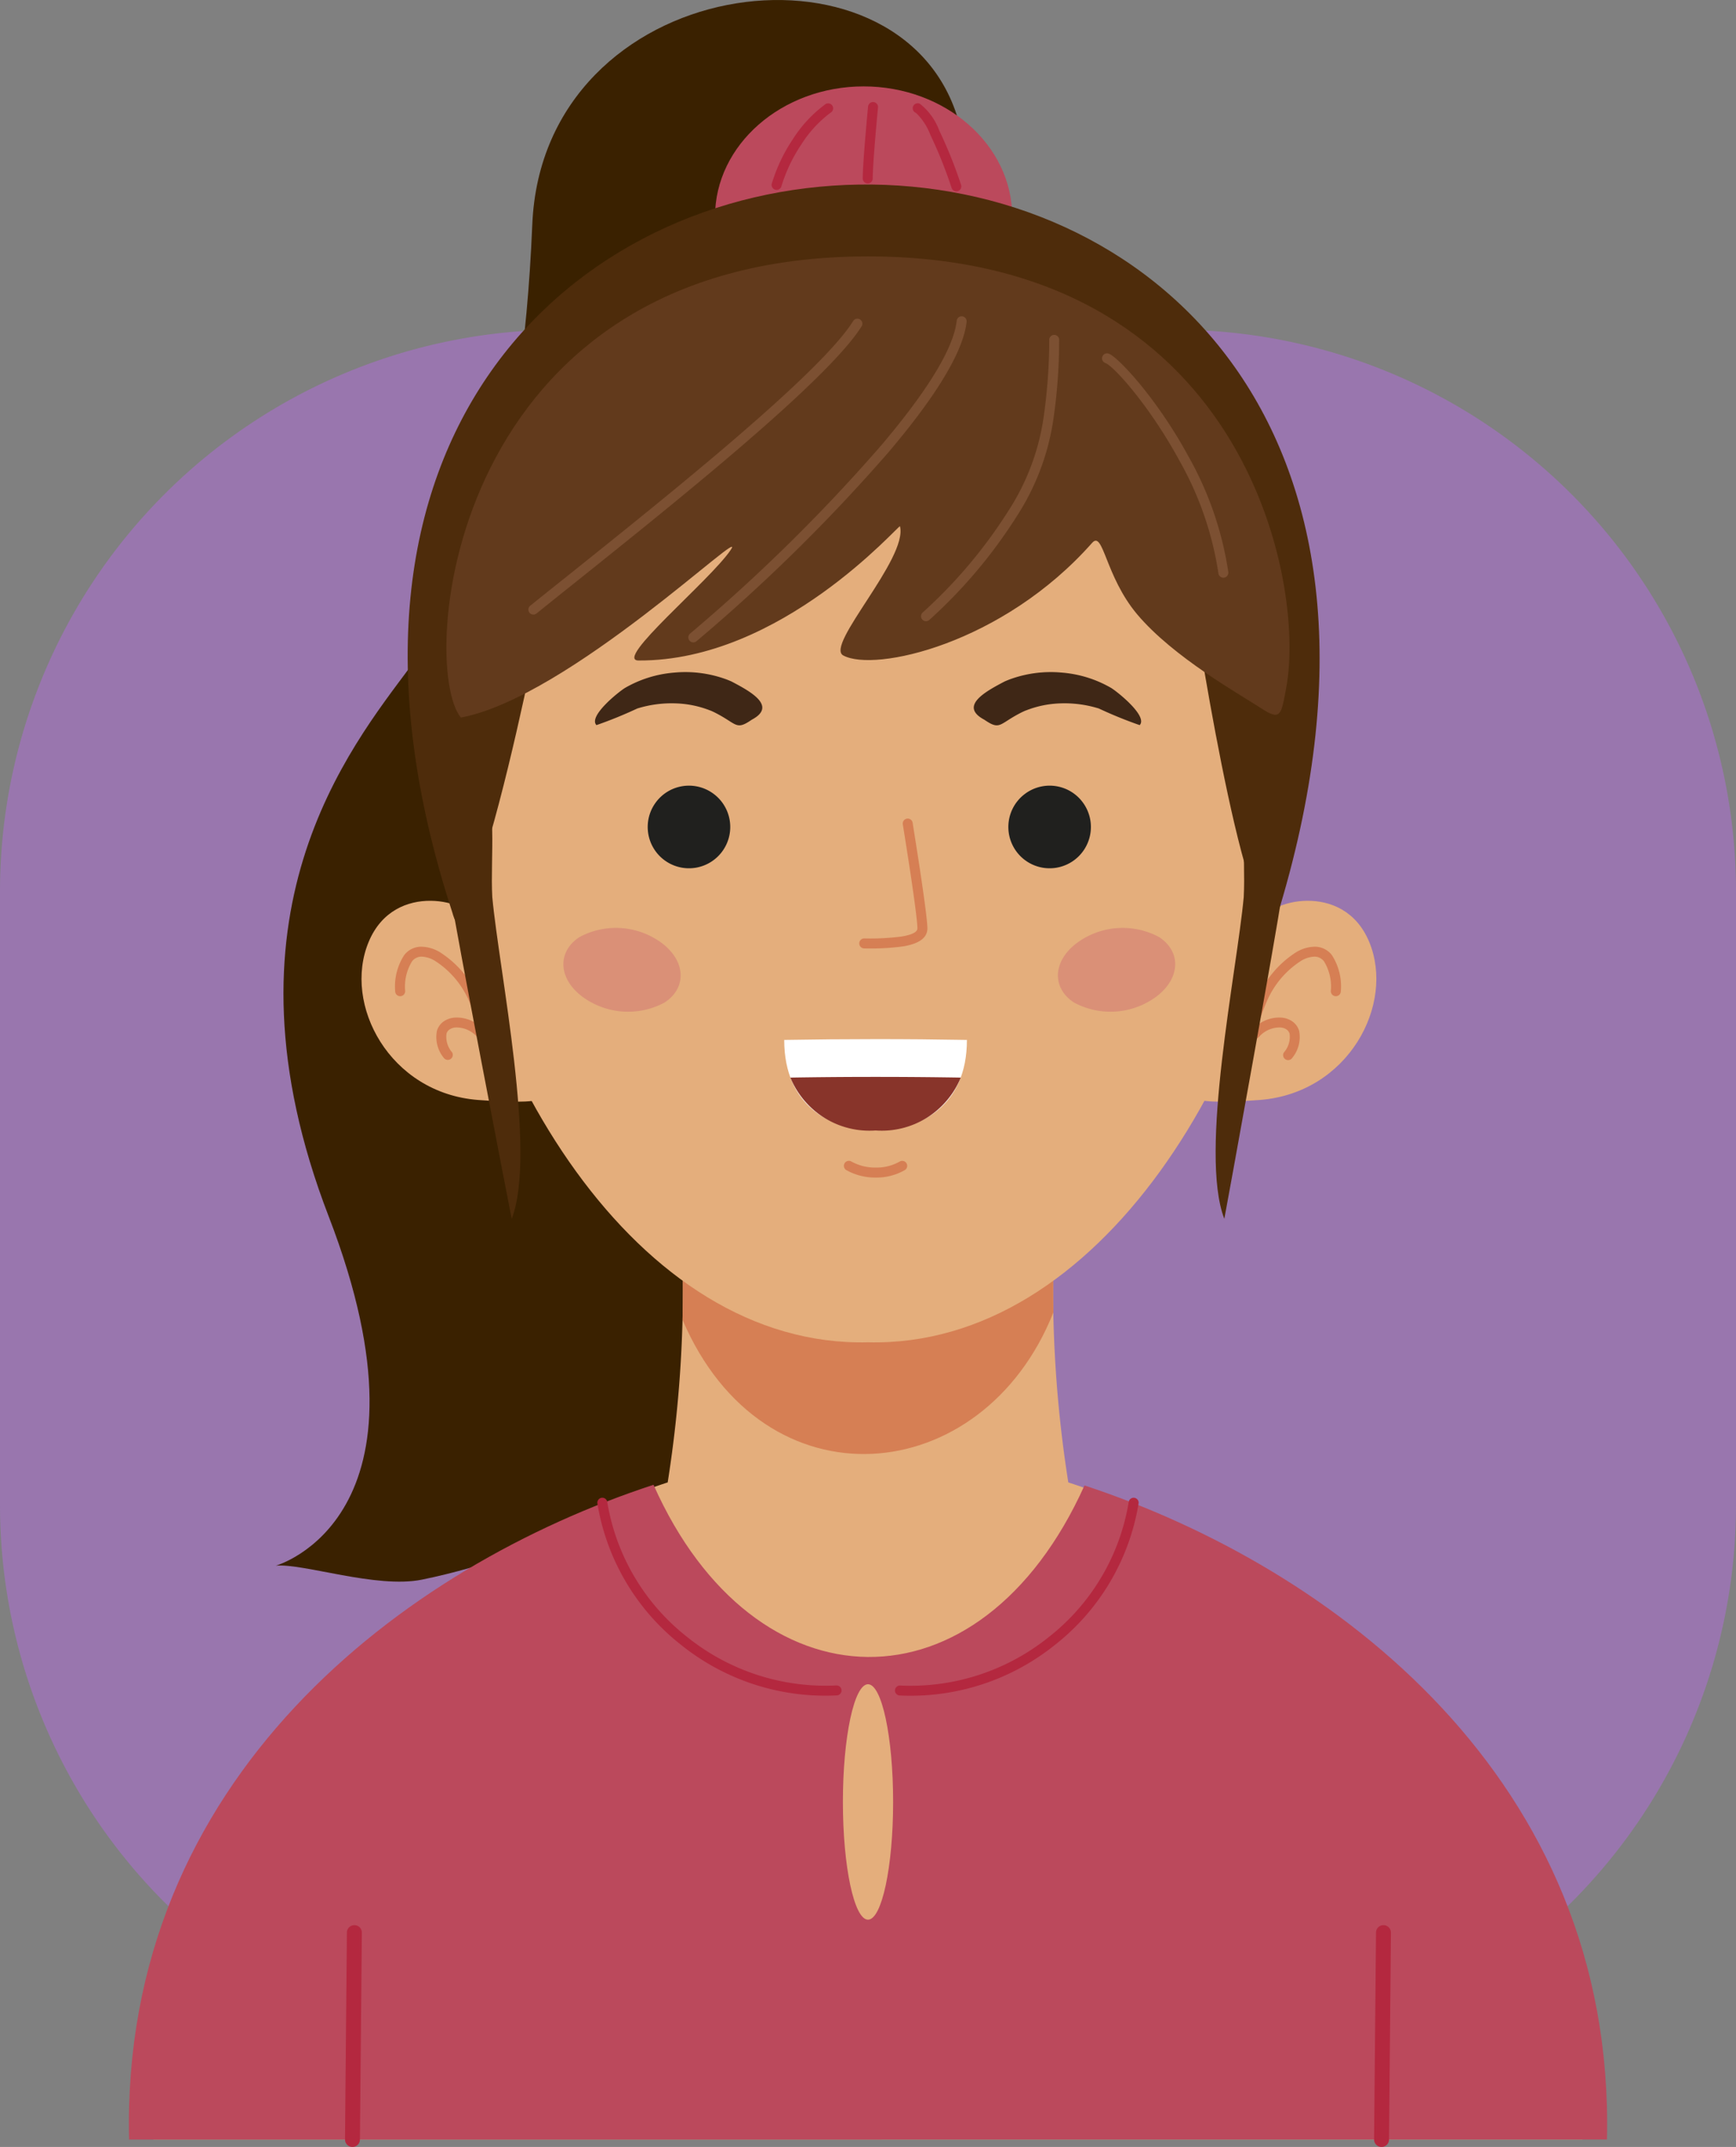 <svg xmlns="http://www.w3.org/2000/svg" width="90.732" height="112.142" viewBox="0 0 90.732 112.142">
  <rect x="0" y="0" width="90.732" height="112.142" fill="#808080" stroke="none"/>
  <g id="Grupo_177197" data-name="Grupo 177197" transform="translate(-288.776 -256.458)">
    <path id="Rectángulo_45893" data-name="Rectángulo 45893" d="M29.342,0H61.389A29.343,29.343,0,0,1,90.732,29.343V61.39A29.341,29.341,0,0,1,61.391,90.731H29.341A29.341,29.341,0,0,1,0,61.39V29.342A29.342,29.342,0,0,1,29.342,0Z" transform="translate(288.776 273.681)" fill="#9976ae"/>
    <g id="Grupo_177196" data-name="Grupo 177196" transform="translate(295.512 256.459)">
      <path id="Trazado_187437" data-name="Trazado 187437" d="M345.056,270.672s9.169-.054,6.77-8.014c-3.04-10.086-21.692-7.6-22.245,5.527s-3.177,18.791-6.355,23.074S312.863,304.246,318.942,320s-2.763,18.238-2.763,18.238c1.443-.131,5.254,1.21,7.627.731,6.47-1.305,16.8-5.891,16.69-9.16C340.031,315.721,352.378,307.977,345.056,270.672Z" transform="translate(-308.497 -256.459)" fill="#3a2100" fill-rule="evenodd"/>
      <path id="Trazado_187438" data-name="Trazado 187438" d="M367.569,278.634c4.278,0,7.766-3.055,7.766-6.8s-3.489-6.8-7.766-6.8-7.766,3.055-7.766,6.8S363.292,278.634,367.569,278.634Z" transform="translate(-329.168 -260.522)" fill="#bb495c" fill-rule="evenodd"/>
      <path id="Trazado_187439" data-name="Trazado 187439" d="M330.6,346.94c-.091-1-4.175-2.178-5.537,1.089s1.089,7.9,5.718,8.259,3.267-.454,3.267-.454Z" transform="translate(-312.53 -298.834)" fill="#e4ae7c" fill-rule="evenodd"/>
      <path id="Trazado_187440" data-name="Trazado 187440" d="M410.987,346.94c.091-1,4.174-2.178,5.536,1.089s-1.089,7.9-5.718,8.259-3.267-.454-3.267-.454Z" transform="translate(-351.699 -298.834)" fill="#e4ae7c" fill-rule="evenodd"/>
      <path id="Trazado_187441" data-name="Trazado 187441" d="M341.354,426.923H304.008c-.432-19.1,14.262-30.184,26.878-34.321a64.906,64.906,0,0,0,.762-12.239h19.414a64.906,64.906,0,0,0,.762,12.239c12.617,4.137,27.311,15.224,26.878,34.321Z" transform="translate(-302.725 -315.172)" fill="#e4ae7c" fill-rule="evenodd"/>
      <path id="Trazado_187442" data-name="Trazado 187442" d="M375.965,380.363s-.052,1.37-.019,3.36c-3.687,9.263-15.135,10.306-19.383.385.047-2.2-.012-3.745-.012-3.745Z" transform="translate(-327.627 -315.172)" fill="#d67f54" fill-rule="evenodd"/>
      <path id="Trazado_187443" data-name="Trazado 187443" d="M378.829,438.059c.441-18.859-14.371-29.9-27.306-34.162-5.452,12.1-17.257,11.8-22.525-.034-12.96,4.231-27.853,15.285-27.41,34.2Z" transform="translate(-301.578 -326.308)" fill="#bb495c" fill-rule="evenodd"/>
      <path id="Trazado_187444" data-name="Trazado 187444" d="M354.422,338.094c-24.082.578-36.242-58.81,0-57.289C390.665,279.284,378.506,338.672,354.422,338.094Z" transform="translate(-315.792 -267.982)" fill="#e4ae7c" fill-rule="evenodd"/>
      <path id="Trazado_187445" data-name="Trazado 187445" d="M356.536,334.869a2.157,2.157,0,1,1-3.016.484A2.153,2.153,0,0,1,356.536,334.869Z" transform="translate(-325.996 -293.42)" fill="#20201e" fill-rule="evenodd"/>
      <path id="Trazado_187446" data-name="Trazado 187446" d="M389.828,334.869a2.157,2.157,0,1,0,3.016.484A2.153,2.153,0,0,0,389.828,334.869Z" transform="translate(-342.972 -293.42)" fill="#20201e" fill-rule="evenodd"/>
      <path id="Trazado_187447" data-name="Trazado 187447" d="M349.91,349.383c1.229.943,1.283,2.326.119,3.086a4.025,4.025,0,0,1-4.332-.33c-1.229-.943-1.282-2.325-.12-3.087A4.028,4.028,0,0,1,349.91,349.383Z" transform="translate(-322.03 -300.105)" fill="#da9077" fill-rule="evenodd"/>
      <path id="Trazado_187448" data-name="Trazado 187448" d="M394.826,349.383c-1.229.943-1.283,2.326-.119,3.086a4.024,4.024,0,0,0,4.331-.33c1.23-.943,1.283-2.325.12-3.087A4.028,4.028,0,0,0,394.826,349.383Z" transform="translate(-345.311 -300.105)" fill="#da9077" fill-rule="evenodd"/>
      <path id="Trazado_187449" data-name="Trazado 187449" d="M355,323.671c-.08-.035-.16-.067-.243-.1a6.223,6.223,0,0,0-2.755-.358,6.1,6.1,0,0,0-2.573.807c-.39.251-1.91,1.482-1.479,1.935a22.462,22.462,0,0,0,2.135-.869,6.039,6.039,0,0,1,1.987-.268,5.34,5.34,0,0,1,1.821.371c.017,0,.129.054.153.064,1.271.618,1.155,1.014,2.021.42C357.4,324.965,356.023,324.206,355,323.671Z" transform="translate(-323.513 -288.08)" fill="#3f2716" fill-rule="evenodd"/>
      <path id="Trazado_187450" data-name="Trazado 187450" d="M387.128,323.671c.079-.035.16-.067.243-.1a6.223,6.223,0,0,1,2.755-.358,6.1,6.1,0,0,1,2.574.807c.389.251,1.91,1.482,1.478,1.935a22.521,22.521,0,0,1-2.135-.869,6.037,6.037,0,0,0-1.987-.268,5.345,5.345,0,0,0-1.822.371c-.016,0-.129.054-.153.064-1.27.618-1.155,1.014-2.021.42C384.726,324.965,386.1,324.206,387.128,323.671Z" transform="translate(-341.349 -288.08)" fill="#3f2716" fill-rule="evenodd"/>
      <path id="Trazado_187451" data-name="Trazado 187451" d="M366.676,359.659q2.393-.041,4.774-.042t4.775.042c0,3.482-2.469,4.726-4.766,4.726h-.017C369.145,364.385,366.676,363.141,366.676,359.659Z" transform="translate(-332.425 -305.341)" fill="#fff" fill-rule="evenodd"/>
      <path id="Trazado_187452" data-name="Trazado 187452" d="M376.194,363.4a4.466,4.466,0,0,1-4.444,2.763h-.017a4.464,4.464,0,0,1-4.443-2.763q2.229-.036,4.451-.036T376.194,363.4Z" transform="translate(-332.716 -307.115)" fill="#88342a" fill-rule="evenodd"/>
      <path id="Trazado_187453" data-name="Trazado 187453" d="M372.732,372.186a.26.26,0,1,1,.264-.449,2.564,2.564,0,0,0,1.274.316,2.443,2.443,0,0,0,1.25-.314.26.26,0,0,1,.269.445,2.971,2.971,0,0,1-1.52.391A3.091,3.091,0,0,1,372.732,372.186Z" transform="translate(-335.234 -311.068)" fill="#d67f54" fill-rule="evenodd"/>
      <path id="Trazado_187454" data-name="Trazado 187454" d="M374.391,344.5a.261.261,0,0,1,0-.522,12.749,12.749,0,0,0,1.954-.1c.475-.08.824-.209.824-.426,0-.751-.761-5.421-.763-5.433a.26.26,0,0,1,.514-.082c0,.014.771,4.732.771,5.516,0,.55-.535.817-1.261.94A12.993,12.993,0,0,1,374.391,344.5Z" transform="translate(-335.957 -294.962)" fill="#d67f54" fill-rule="evenodd"/>
      <path id="Trazado_187455" data-name="Trazado 187455" d="M417.546,352.767a.261.261,0,1,1-.522,0,2.532,2.532,0,0,0-.358-1.562.624.624,0,0,0-.486-.243,1.435,1.435,0,0,0-.711.219,4.7,4.7,0,0,0-1.786,2.108,9.867,9.867,0,0,0-.445,1.211,1.858,1.858,0,0,1,1.216-.353,1.155,1.155,0,0,1,.562.2.921.921,0,0,1,.351.491,1.712,1.712,0,0,1-.36,1.413.26.26,0,1,1-.432-.29,1.24,1.24,0,0,0,.294-.974.409.409,0,0,0-.156-.218.636.636,0,0,0-.309-.107,1.437,1.437,0,0,0-1.113.468.56.56,0,0,1-.265.167.285.285,0,0,1-.377-.253l0-.014a.948.948,0,0,1,.008-.3,8.15,8.15,0,0,1,.554-1.649,5.255,5.255,0,0,1,2.006-2.353,1.939,1.939,0,0,1,.979-.286,1.126,1.126,0,0,1,.879.434A3,3,0,0,1,417.546,352.767Z" transform="translate(-354.204 -300.994)" fill="#d67f54" fill-rule="evenodd"/>
      <path id="Trazado_187456" data-name="Trazado 187456" d="M328.552,352.767a.261.261,0,0,1-.522,0,3,3,0,0,1,.476-1.891,1.125,1.125,0,0,1,.88-.434,1.937,1.937,0,0,1,.978.286,5.253,5.253,0,0,1,2.007,2.353,8.106,8.106,0,0,1,.553,1.649.89.89,0,0,1,.008.3l0,.014a.286.286,0,0,1-.377.253.563.563,0,0,1-.266-.167,1.436,1.436,0,0,0-1.113-.468.639.639,0,0,0-.309.107.4.4,0,0,0-.155.218,1.239,1.239,0,0,0,.293.974.261.261,0,0,1-.433.29,1.712,1.712,0,0,1-.36-1.413.915.915,0,0,1,.351-.491,1.156,1.156,0,0,1,.562-.2,1.858,1.858,0,0,1,1.216.353,9.793,9.793,0,0,0-.446-1.211,4.7,4.7,0,0,0-1.786-2.108,1.43,1.43,0,0,0-.711-.219.624.624,0,0,0-.486.243A2.532,2.532,0,0,0,328.552,352.767Z" transform="translate(-314.112 -300.994)" fill="#d67f54" fill-rule="evenodd"/>
      <path id="Trazado_187457" data-name="Trazado 187457" d="M331.6,312.787c-16.27-49.913,58.553-51.352,43.257-.277-1.423,4.19-4.378-14.873-4.381-15-.031-1.24-2.469-7.43-5.519-8.069-9.531-2-28.671,4.188-28.768,8.069,0,.138-1.32,6.847-2.65,11.4C332.614,312.064,332.1,314.6,331.6,312.787Z" transform="translate(-314.699 -265.138)" fill="#4e2c0b" fill-rule="evenodd"/>
      <path id="Trazado_187458" data-name="Trazado 187458" d="M412.931,340.924c-.094.92-2.921,16.485-2.946,16.568-1.333-3.446.657-12.924,1.014-16.8.119-2.12-.331-5.4.677-5.323C413.059,334.8,412.979,339.9,412.931,340.924Z" transform="translate(-352.732 -293.83)" fill="#4e2c0b" fill-rule="evenodd"/>
      <path id="Trazado_187459" data-name="Trazado 187459" d="M333.606,340.785c.094.92,3.128,16.623,3.153,16.706,1.334-3.446-.656-12.924-1.014-16.8-.119-2.12.331-5.4-.677-5.323C333.685,334.8,333.558,339.759,333.606,340.785Z" transform="translate(-316.751 -293.829)" fill="#4e2c0b" fill-rule="evenodd"/>
      <path id="Trazado_187460" data-name="Trazado 187460" d="M356.827,296.009c.426,1.676-3.929,6.219-2.967,6.745,1.63.892,8.328-.588,13.009-5.879.589-.667.678,1.737,2.354,3.731,1.893,2.25,5.41,4.207,6.484,4.91,1.024.671,1.039.351,1.3-1.031,1.076-5.634-2.275-22.573-21.854-22.573-21.988,0-23.509,21.368-21.276,24.088,5.66-1.057,15.124-10.266,14.1-8.753-1.081,1.6-6.138,5.766-4.813,5.772C350.641,303.056,356.795,295.882,356.827,296.009Z" transform="translate(-316.526 -268.52)" fill="#623a1c" fill-rule="evenodd"/>
      <path id="Trazado_187461" data-name="Trazado 187461" d="M373.817,435.959c.723,0,1.313-2.762,1.313-6.148s-.589-6.149-1.313-6.149-1.312,2.762-1.312,6.149S373.095,435.959,373.817,435.959Z" transform="translate(-335.187 -335.69)" fill="#e4ae7c" fill-rule="evenodd"/>
      <path id="Trazado_187462" data-name="Trazado 187462" d="M323.15,447.965a.39.39,0,1,1,.781.006l-.1,10.806a.39.39,0,1,1-.78-.005Z" transform="translate(-311.755 -347.022)" fill="#b4283f" fill-rule="evenodd"/>
      <path id="Trazado_187463" data-name="Trazado 187463" d="M425.376,447.965a.39.39,0,1,1,.78.006l-.1,10.806a.39.39,0,1,1-.78-.005Z" transform="translate(-360.195 -347.022)" fill="#b4283f" fill-rule="evenodd"/>
      <path id="Trazado_187464" data-name="Trazado 187464" d="M341.686,303.506a.26.26,0,0,1-.326-.406c.457-.368,1.2-.964,2-1.6,5.249-4.2,13.13-10.5,14.868-13.256a.261.261,0,1,1,.441.277c-1.784,2.83-9.708,9.165-14.986,13.385C343.033,302.425,342.431,302.906,341.686,303.506Z" transform="translate(-320.383 -271.462)" fill="#7c5032" fill-rule="evenodd"/>
      <path id="Trazado_187465" data-name="Trazado 187465" d="M357.574,304.832a.26.26,0,1,1-.326-.406,90.853,90.853,0,0,0,9.969-9.809c2.129-2.506,3.782-4.927,3.96-6.527a.26.26,0,1,1,.518.057c-.19,1.719-1.892,4.232-4.079,6.807A91.456,91.456,0,0,1,357.574,304.832Z" transform="translate(-327.911 -271.337)" fill="#7c5032" fill-rule="evenodd"/>
      <path id="Trazado_187466" data-name="Trazado 187466" d="M380.7,304.587a.26.26,0,1,1-.353-.383,25.536,25.536,0,0,0,4.474-5.3,12.187,12.187,0,0,0,1.868-5.031,29.138,29.138,0,0,0,.277-3.878.26.26,0,0,1,.516-.069,28.294,28.294,0,0,1-.275,4,12.706,12.706,0,0,1-1.941,5.251A26.015,26.015,0,0,1,380.7,304.587Z" transform="translate(-338.862 -272.209)" fill="#7c5032" fill-rule="evenodd"/>
      <path id="Trazado_187467" data-name="Trazado 187467" d="M404.847,302.955a.261.261,0,1,1-.518.063,17.091,17.091,0,0,0-2.032-5.87c-1.556-2.865-3.435-4.947-3.877-5.108a.26.26,0,1,1,.178-.489c.5.182,2.541,2.377,4.156,5.348A17.609,17.609,0,0,1,404.847,302.955Z" transform="translate(-347.386 -273.08)" fill="#7c5032" fill-rule="evenodd"/>
      <path id="Trazado_187468" data-name="Trazado 187468" d="M381.982,270.973a.26.26,0,1,1-.494.163,23.445,23.445,0,0,0-1.109-2.769,3.132,3.132,0,0,0-.749-1.149.26.26,0,1,1,.2-.479,3.194,3.194,0,0,1,1.013,1.4A24.116,24.116,0,0,1,381.982,270.973Z" transform="translate(-338.488 -261.32)" fill="#b4283f" fill-rule="evenodd"/>
      <path id="Trazado_187469" data-name="Trazado 187469" d="M365.933,271.06a.261.261,0,0,1-.5-.149,8.643,8.643,0,0,1,1.11-2.336,6.768,6.768,0,0,1,1.708-1.825.26.26,0,0,1,.253.456,6.211,6.211,0,0,0-1.528,1.659A8.11,8.11,0,0,0,365.933,271.06Z" transform="translate(-331.831 -261.32)" fill="#b4283f" fill-rule="evenodd"/>
      <path id="Trazado_187470" data-name="Trazado 187470" d="M375,270.578a.261.261,0,0,1-.522,0c0-.867.278-3.746.279-3.755a.26.26,0,0,1,.518.049C375.276,266.881,375,269.717,375,270.578Z" transform="translate(-336.123 -261.258)" fill="#b4283f" fill-rule="evenodd"/>
      <path id="Trazado_187471" data-name="Trazado 187471" d="M348.113,405.427a.261.261,0,0,1,.518-.063,11.29,11.29,0,0,0,4.181,7.054,11.54,11.54,0,0,0,7.779,2.528.261.261,0,1,1,.018.521,12.053,12.053,0,0,1-8.124-2.643A11.828,11.828,0,0,1,348.113,405.427Z" transform="translate(-323.628 -326.91)" fill="#b4283f" fill-rule="evenodd"/>
      <path id="Trazado_187472" data-name="Trazado 187472" d="M389.885,405.364a.261.261,0,0,1,.518.063,11.827,11.827,0,0,1-4.372,7.4,12.055,12.055,0,0,1-8.124,2.643.261.261,0,0,1,.018-.521,11.541,11.541,0,0,0,7.779-2.528A11.289,11.289,0,0,0,389.885,405.364Z" transform="translate(-337.629 -326.91)" fill="#b4283f" fill-rule="evenodd"/>
    </g>
  </g>
</svg>

